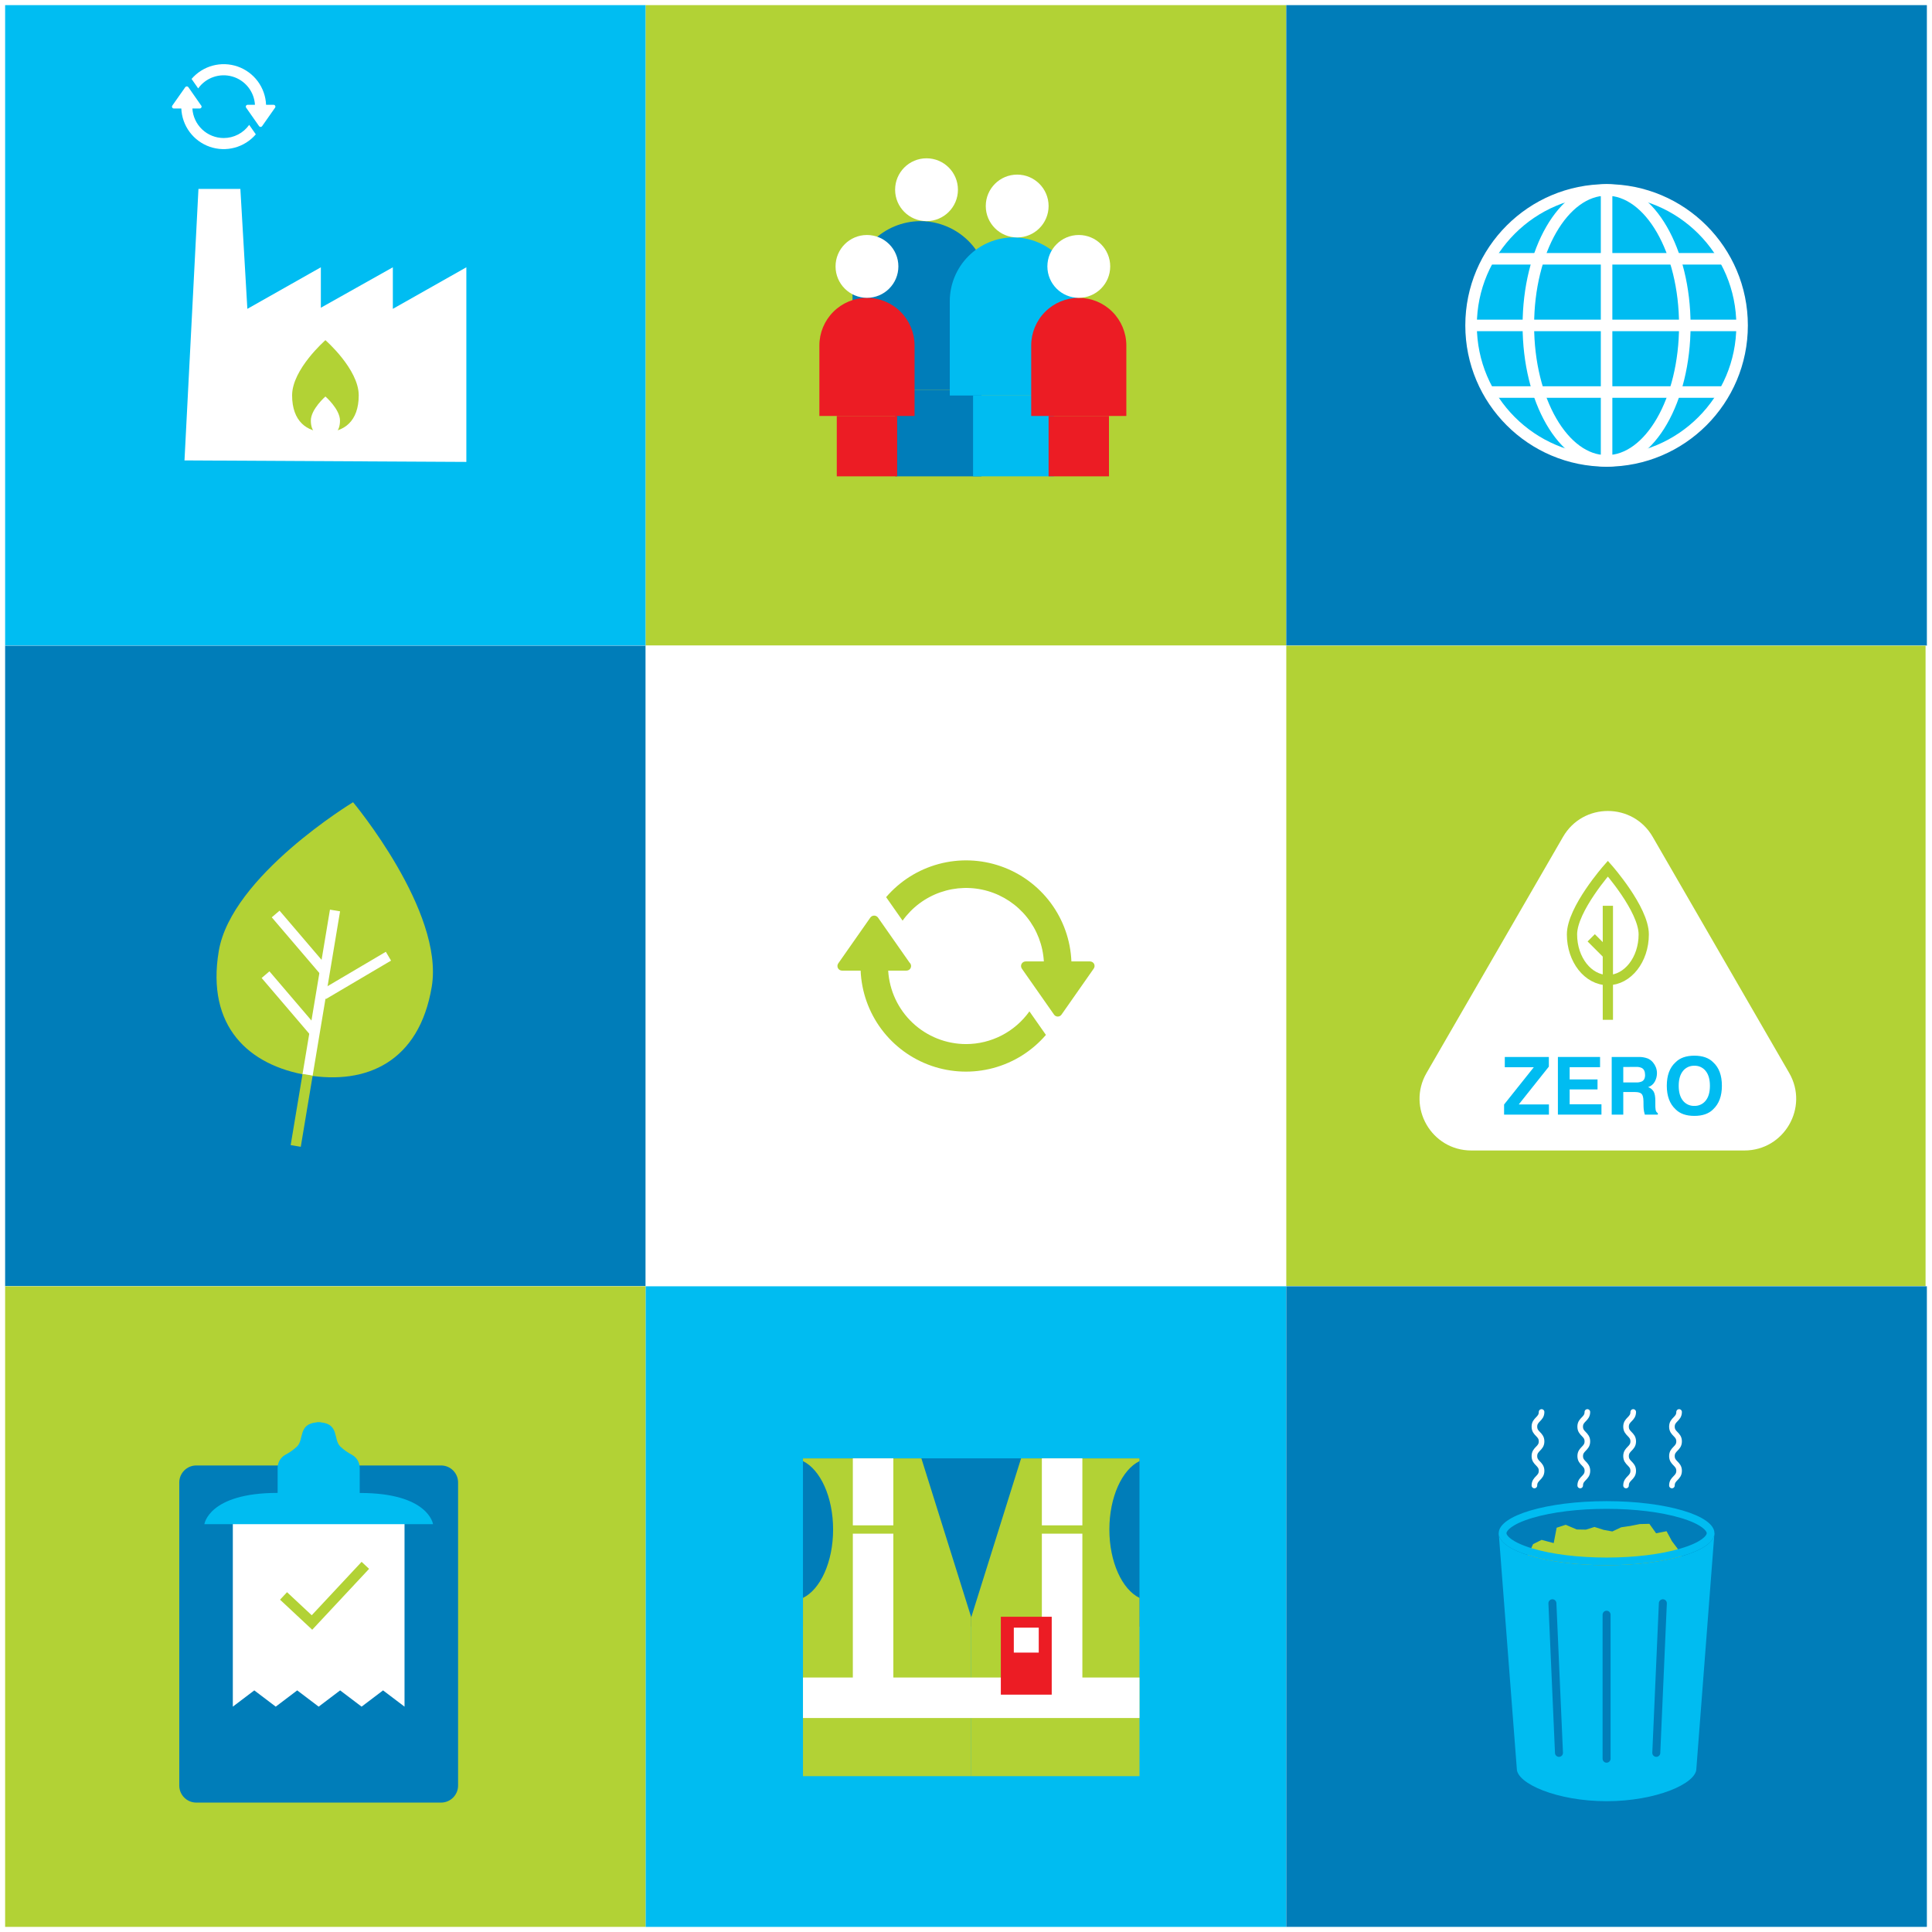 <svg width="1508" height="1508" viewBox="0 0 1508 1508" fill="none" xmlns="http://www.w3.org/2000/svg">
<g filter="url(#filter0_d)">
<rect width="1500" height="1500" transform="translate(4)" fill="white"/>
<rect width="1500" height="500" transform="translate(4)" fill="white"/>
<path d="M504 0H4V500H504V0Z" fill="#00BDF2"/>
<path d="M306.63 237.07V204.63L250.44 236.19V204.63L193.07 237.07L187.62 143.46H154.9L144 355.37L364 356.54V204.63L306.63 237.07Z" fill="white"/>
<path d="M280 304.59C280 324.98 268.35 333.3 254 333.3C239.65 333.3 228 324.98 228 304.59C228 284.2 254 261.51 254 261.51C254 261.51 280 284.2 280 304.59Z" fill="#B2D235"/>
<path d="M265.38 324.31C265.38 333.22 260.28 336.85 254 336.85C247.72 336.85 242.62 333.22 242.62 324.31C242.62 315.4 254 305.48 254 305.48C254 305.48 265.38 315.4 265.38 324.31Z" fill="white"/>
<path d="M214.8 78.57C214.679 78.335 214.495 78.138 214.27 78C214.044 77.863 213.784 77.79 213.52 77.79H207.68C207.402 71.156 205.135 64.759 201.174 59.43C197.212 54.102 191.739 50.089 185.466 47.912C179.193 45.735 172.41 45.496 166 47.226C159.589 48.956 153.847 52.574 149.52 57.61L154.69 65C157.633 60.887 161.778 57.787 166.555 56.128C171.333 54.468 176.507 54.33 181.366 55.732C186.225 57.135 190.53 60.009 193.688 63.959C196.846 67.909 198.702 72.741 199 77.79H193.31C193.046 77.789 192.787 77.861 192.561 77.998C192.335 78.135 192.151 78.331 192.029 78.566C191.907 78.8 191.852 79.064 191.87 79.327C191.888 79.591 191.978 79.844 192.13 80.06L202.22 94.48C202.354 94.668 202.531 94.821 202.736 94.927C202.942 95.032 203.169 95.087 203.4 95.087C203.631 95.087 203.858 95.032 204.064 94.927C204.269 94.821 204.446 94.668 204.58 94.48L214.7 80.06C214.85 79.844 214.939 79.591 214.957 79.329C214.974 79.066 214.92 78.804 214.8 78.57Z" fill="white"/>
<path d="M174.6 103.74C168.356 103.731 162.351 101.34 157.809 97.055C153.268 92.769 150.532 86.913 150.16 80.68H155.86C155.86 80.68 155.86 80.68 155.92 80.68C156.303 80.677 156.669 80.523 156.939 80.252C157.209 79.98 157.36 79.613 157.36 79.23C157.36 79.022 157.314 78.817 157.226 78.628C157.138 78.44 157.01 78.273 156.85 78.14L147 64C146.861 63.819 146.682 63.673 146.478 63.573C146.273 63.472 146.048 63.42 145.82 63.42C145.592 63.42 145.367 63.472 145.163 63.573C144.958 63.673 144.779 63.819 144.64 64L134.5 78.41C134.348 78.626 134.258 78.879 134.24 79.143C134.222 79.406 134.277 79.67 134.399 79.904C134.521 80.139 134.705 80.335 134.931 80.472C135.157 80.609 135.416 80.681 135.68 80.68H141.52C141.795 87.314 144.06 93.712 148.02 99.042C151.981 104.371 157.453 108.386 163.726 110.563C169.999 112.74 176.782 112.978 183.193 111.248C189.603 109.517 195.345 105.898 199.67 100.86L194.5 93.47C192.24 96.642 189.255 99.229 185.794 101.015C182.333 102.801 178.495 103.735 174.6 103.74Z" fill="white"/>
<path d="M1004 0H504V500H1004V0Z" fill="#B2D235"/>
<path d="M665.42 300.43V221.7C665.462 207.63 671.07 194.148 681.019 184.199C690.968 174.25 704.45 168.642 718.52 168.6C732.59 168.642 746.072 174.25 756.021 184.199C765.97 194.148 771.578 207.63 771.62 221.7V300.43" fill="#007DB9"/>
<path d="M766.05 300.43H698.67V367.81H766.05V300.43Z" fill="#007DB9"/>
<path d="M741.34 304.73V231C741.379 217.828 746.629 205.207 755.943 195.893C765.257 186.58 777.878 181.33 791.05 181.29C804.222 181.33 816.843 186.58 826.156 195.893C835.47 205.207 840.72 217.828 840.76 231V304.7" fill="#00BCF1"/>
<path d="M822.59 304.73H759.52V367.8H822.59V304.73Z" fill="#00BCF1"/>
<path d="M639.55 320.67V265.6C639.579 255.756 643.502 246.324 650.463 239.363C657.424 232.402 666.856 228.479 676.7 228.45C686.544 228.479 695.976 232.402 702.937 239.363C709.897 246.324 713.821 255.756 713.85 265.6V320.67" fill="#EC1C24"/>
<path d="M700.27 320.67H653.14V367.8H700.27V320.67Z" fill="#EC1C24"/>
<path d="M804.89 320.67V265.6C804.919 255.763 808.837 246.337 815.789 239.377C822.741 232.417 832.163 228.49 842 228.45C851.844 228.479 861.276 232.402 868.237 239.363C875.198 246.324 879.121 255.756 879.15 265.6V320.67" fill="#EC1C24"/>
<path d="M865.6 320.67H818.47V367.8H865.6V320.67Z" fill="#EC1C24"/>
<path d="M676.7 228.46C690.242 228.46 701.22 217.482 701.22 203.94C701.22 190.398 690.242 179.42 676.7 179.42C663.158 179.42 652.18 190.398 652.18 203.94C652.18 217.482 663.158 228.46 676.7 228.46Z" fill="white"/>
<path d="M842.04 228.46C855.582 228.46 866.56 217.482 866.56 203.94C866.56 190.398 855.582 179.42 842.04 179.42C828.498 179.42 817.52 190.398 817.52 203.94C817.52 217.482 828.498 228.46 842.04 228.46Z" fill="white"/>
<path d="M793.95 181.33C807.492 181.33 818.47 170.352 818.47 156.81C818.47 143.268 807.492 132.29 793.95 132.29C780.408 132.29 769.43 143.268 769.43 156.81C769.43 170.352 780.408 181.33 793.95 181.33Z" fill="white"/>
<path d="M723.19 168.6C736.732 168.6 747.71 157.622 747.71 144.08C747.71 130.538 736.732 119.56 723.19 119.56C709.648 119.56 698.67 130.538 698.67 144.08C698.67 157.622 709.648 168.6 723.19 168.6Z" fill="white"/>
<path d="M1504 0H1004V500H1504V0Z" fill="#007DB9"/>
<path d="M1254 355.77C1312.42 355.77 1359.77 308.415 1359.77 250C1359.77 191.585 1312.42 144.23 1254 144.23C1195.58 144.23 1148.23 191.585 1148.23 250C1148.23 308.415 1195.58 355.77 1254 355.77Z" fill="#00BCF1" stroke="white" stroke-width="9" stroke-miterlimit="10"/>
<path d="M1254 355.77C1287.72 355.77 1315.06 308.415 1315.06 250C1315.06 191.585 1287.72 144.23 1254 144.23C1220.28 144.23 1192.94 191.585 1192.94 250C1192.94 308.415 1220.28 355.77 1254 355.77Z" stroke="white" stroke-width="9" stroke-miterlimit="10"/>
<path d="M1254 144.23V355.77" stroke="white" stroke-width="9" stroke-miterlimit="10"/>
<path d="M1148.23 250H1359.77" stroke="white" stroke-width="9" stroke-miterlimit="10"/>
<path d="M1161.88 198H1346.12" stroke="white" stroke-width="9" stroke-miterlimit="10"/>
<path d="M1161.88 302H1346.12" stroke="white" stroke-width="9" stroke-miterlimit="10"/>
<rect width="1500" height="500" transform="translate(4 500)" fill="white"/>
<path d="M504 500H4V1000H504V500Z" fill="#007DB9"/>
<path d="M337 766.16C327.16 825 285.93 842.88 240 835.22C194.07 827.56 160.92 797.22 170.74 738.42C180.56 679.62 275.59 622.17 275.59 622.17C275.59 622.17 346.8 707.32 337 766.16Z" fill="#B2D235"/>
<path d="M261.49 706.67L240.04 835.22" stroke="white" stroke-width="8" stroke-miterlimit="10" stroke-linejoin="round"/>
<path d="M240.09 834.9L230.82 890.46" stroke="#B2D235" stroke-width="8" stroke-miterlimit="10" stroke-linejoin="round"/>
<path d="M215.16 709.41L253.54 754.33" stroke="white" stroke-width="8" stroke-miterlimit="10" stroke-linejoin="round"/>
<path d="M303.19 742.35L252.3 772.38" stroke="white" stroke-width="8" stroke-miterlimit="10" stroke-linejoin="round"/>
<path d="M207.26 756.76L245.63 801.68" stroke="white" stroke-width="8" stroke-miterlimit="10" stroke-linejoin="round"/>
<rect width="500" height="500" transform="translate(504 500)" fill="white"/>
<path d="M853.981 748.354C853.674 747.776 853.216 747.292 852.655 746.955C852.094 746.617 851.452 746.439 850.798 746.439H836.276C835.598 729.936 829.967 714.019 820.118 700.76C810.268 687.502 796.655 677.515 781.05 672.101C765.446 666.687 748.573 666.095 732.628 670.404C716.683 674.712 702.404 683.721 691.65 696.257L704.506 714.609C711.816 704.351 722.13 696.615 734.025 692.47C745.92 688.325 758.808 687.976 770.91 691.469C783.012 694.963 793.731 702.128 801.587 711.974C809.443 721.821 814.048 733.863 814.766 746.439H800.542C799.885 746.437 799.241 746.616 798.679 746.957C798.117 747.297 797.66 747.785 797.357 748.368C797.054 748.951 796.917 749.606 796.961 750.261C797.005 750.916 797.229 751.547 797.608 752.084L822.698 787.917C823.025 788.394 823.463 788.784 823.974 789.054C824.485 789.323 825.055 789.464 825.633 789.464C826.211 789.464 826.78 789.323 827.291 789.054C827.803 788.784 828.24 788.394 828.567 787.917L853.658 752.084C854.048 751.551 854.284 750.922 854.341 750.264C854.398 749.606 854.274 748.945 853.981 748.354Z" fill="#B2D235"/>
<path d="M754.016 810.944C738.491 810.92 723.561 804.973 712.271 794.317C700.982 783.661 694.184 769.098 693.266 753.6H707.565C708.299 753.601 709.015 753.376 709.617 752.955C710.218 752.535 710.676 751.94 710.929 751.251C711.181 750.562 711.216 749.811 711.028 749.102C710.839 748.392 710.438 747.758 709.877 747.284L685.259 712.123C684.916 711.669 684.472 711.302 683.963 711.048C683.454 710.795 682.893 710.664 682.325 710.664C681.756 710.664 681.195 710.795 680.686 711.048C680.177 711.302 679.734 711.669 679.39 712.123L654.3 747.956C653.921 748.492 653.697 749.123 653.653 749.778C653.609 750.434 653.746 751.088 654.049 751.671C654.352 752.254 654.809 752.742 655.371 753.082C655.933 753.423 656.577 753.602 657.234 753.6H671.756C672.447 770.097 678.084 786.005 687.936 799.255C697.787 812.505 711.397 822.485 726.996 827.898C742.595 833.31 759.461 833.905 775.402 829.604C791.344 825.303 805.622 816.306 816.382 803.782L803.501 785.405C797.886 793.299 790.465 799.736 781.857 804.178C773.249 808.621 763.703 810.94 754.016 810.944Z" fill="#B2D235"/>
<g clip-path="url(#clip0)">
<path d="M1502.98 500H1002.98V1000H1502.98V500Z" fill="#B2D235"/>
<path d="M1220.02 649.169L1113.47 833.484C1097.92 860.383 1117.36 894 1148.45 894H1361.55C1392.64 894 1412.08 860.383 1396.53 833.484L1289.98 649.169C1274.43 622.277 1235.57 622.277 1220.02 649.169Z" fill="white"/>
<path d="M1174 858.099L1197.2 829H1174.55V821H1208.94V828.536L1185.44 858.066H1209V866H1174V858.099Z" fill="#00BCF1"/>
<path d="M1248.91 828.988H1225.17V838.533H1246.93V846.331H1225.17V857.921H1250V866H1216V821H1248.91V828.988Z" fill="#00BCF1"/>
<path d="M1286.14 822.187C1287.74 822.885 1289.16 823.965 1290.28 825.335C1291.21 826.469 1291.96 827.747 1292.5 829.121C1293.07 830.627 1293.34 832.23 1293.32 833.842C1293.29 836.048 1292.73 838.213 1291.69 840.146C1290.57 842.252 1288.69 843.825 1286.44 844.52C1288.25 845.161 1289.78 846.42 1290.77 848.082C1291.59 849.615 1292.05 851.959 1292.05 855.107V858.13C1292.01 859.53 1292.09 860.93 1292.3 862.314C1292.38 862.84 1292.58 863.341 1292.87 863.783C1293.17 864.225 1293.55 864.597 1294 864.873V866H1283.84C1283.55 865.006 1283.36 864.202 1283.24 863.589C1283 862.313 1282.87 861.019 1282.84 859.721L1282.79 855.538C1282.74 852.671 1282.26 850.761 1281.32 849.805C1280.38 848.844 1278.63 848.372 1276.06 848.372H1267.03V866H1258V821.003H1279.19C1281.55 820.963 1283.91 821.365 1286.14 822.187ZM1267.03 828.814V840.9H1276.98C1278.5 840.982 1280.01 840.73 1281.43 840.163C1283.17 839.335 1284.05 837.628 1284.05 835.102C1284.05 832.373 1283.2 830.543 1281.51 829.609C1280.17 828.987 1278.71 828.703 1277.24 828.781L1267.03 828.814Z" fill="#00BCF1"/>
<path d="M1337.22 861.821C1333.83 865.274 1328.93 867 1322.52 867C1316.1 867 1311.2 865.274 1307.82 861.821C1303.27 857.584 1301 851.478 1301 843.504C1301 835.367 1303.27 829.258 1307.82 825.179C1311.2 821.726 1316.1 820 1322.52 820C1328.93 820 1333.83 821.726 1337.22 825.179C1341.74 829.264 1344.01 835.372 1344 843.504C1344 851.472 1341.74 857.578 1337.22 861.821ZM1331.36 855.072C1333.56 852.345 1334.66 848.489 1334.66 843.504C1334.66 838.519 1333.56 834.666 1331.36 831.944C1330.32 830.617 1328.97 829.553 1327.44 828.842C1325.9 828.131 1324.21 827.792 1322.52 827.854C1320.81 827.793 1319.11 828.134 1317.56 828.848C1316.01 829.562 1314.65 830.628 1313.6 831.961C1311.4 834.688 1310.3 838.546 1310.3 843.537C1310.3 848.527 1311.4 852.383 1313.6 855.105C1314.65 856.43 1316.01 857.49 1317.55 858.201C1319.09 858.912 1320.78 859.252 1322.48 859.195C1324.19 859.254 1325.88 858.911 1327.42 858.194C1328.97 857.477 1330.32 856.407 1331.36 855.072Z" fill="#00BCF1"/>
<path d="M1283 725.352C1283 745.002 1270.47 761 1255 761C1239.53 761 1227 745.043 1227 725.352C1227 705.661 1255 674 1255 674C1255 674 1283 705.669 1283 725.352Z" stroke="#B2D235" stroke-width="8" stroke-miterlimit="10"/>
<path d="M1255 703V792" stroke="#B2D235" stroke-width="8"/>
<path d="M1255 741L1242 728" stroke="#B2D235" stroke-width="8"/>
</g>
<rect width="1500" height="500" transform="translate(4 1000)" fill="white"/>
<path d="M504 1000H4V1500H504V1000Z" fill="#B2D235"/>
<path d="M344.26 1139.85H153.22C145.88 1139.85 139.93 1145.8 139.93 1153.14V1389.7C139.93 1397.04 145.88 1402.99 153.22 1402.99H344.26C351.6 1402.99 357.55 1397.04 357.55 1389.7V1153.14C357.55 1145.8 351.6 1139.85 344.26 1139.85Z" fill="#007DB9"/>
<path d="M181.73 1176.69V1303.02V1310.7V1328.1L198.48 1315.41L215.23 1328.1L231.98 1315.41L248.73 1328.1L265.48 1315.41L282.24 1328.1L298.99 1315.41L315.75 1328.1V1310.7V1303.02V1176.69H181.73Z" fill="white"/>
<path d="M285.17 1217.81L243.51 1262.42L221.31 1241.69" stroke="#B2D235" stroke-width="8" stroke-miterlimit="10"/>
<path d="M338 1185.69H159.53C159.53 1185.69 162.81 1161.27 216.7 1161.27V1141.75C216.701 1139.63 217.276 1137.56 218.362 1135.74C219.448 1133.92 221.006 1132.43 222.87 1131.43C226.175 1129.7 229.224 1127.52 231.93 1124.95C237.47 1119.41 232.53 1107.44 247.4 1106.17V1106.06C247.86 1106.06 248.3 1106.06 248.74 1106.06C249.18 1106.06 249.62 1106.06 250.09 1106.06V1106.17C265 1107.44 260 1119.41 265.55 1125C268.257 1127.57 271.31 1129.75 274.62 1131.48C276.481 1132.49 278.036 1133.98 279.121 1135.79C280.205 1137.61 280.778 1139.68 280.78 1141.8V1161.32C334.67 1161.27 338 1185.69 338 1185.69Z" fill="#00BCF1"/>
<g clip-path="url(#clip1)">
<path d="M1004 992.63H504V1500H1004V992.63Z" fill="#00BCF1"/>
<path d="M889.41 1134.31H626.76V1265.64H889.41V1134.31Z" fill="#007DB9"/>
<path d="M719.17 1134.31H626.76V1136.46C640.33 1143.09 650.27 1164.46 650.27 1189.84C650.27 1215.22 640.33 1236.59 626.76 1243.23V1382.37H758.08V1258.37L719.17 1134.31Z" fill="#B2D235"/>
<path d="M797 1134.31H889.41V1136.46C875.84 1143.09 865.9 1164.46 865.9 1189.84C865.9 1215.22 875.84 1236.59 889.41 1243.23V1382.37H758.08V1258.37L797 1134.31Z" fill="#B2D235"/>
<path d="M697.29 1134.31H665.67V1306.17H697.29V1134.31Z" fill="white"/>
<path d="M844.83 1134.31H813.21V1306.17H844.83V1134.31Z" fill="white"/>
<path d="M889.41 1336.98V1305.36H626.76V1336.98H889.41Z" fill="white"/>
<path d="M650.27 1189.84H717.55" stroke="#B2D235" stroke-width="6.49" stroke-miterlimit="10"/>
<path d="M795.37 1189.84H862.66" stroke="#B2D235" stroke-width="6.49" stroke-miterlimit="10"/>
<path d="M820.91 1257.94H781.19V1318.74H820.91V1257.94Z" fill="#EC1C24"/>
<path d="M810.78 1266.45H791.32V1285.91H810.78V1266.45Z" fill="white"/>
</g>
<path d="M1504 1000H1004V1500H1504V1000Z" fill="#007DB9"/>
<path d="M1324.07 1376.6C1324.07 1388.09 1292.7 1401.91 1254 1401.91C1215.3 1401.91 1183.93 1388.09 1183.93 1376.6L1169.82 1192.72H1338.18L1324.07 1376.6Z" fill="#00BCF1"/>
<path d="M1254 1217.73C1300.49 1217.73 1338.18 1206.53 1338.18 1192.72C1338.18 1178.91 1300.49 1167.71 1254 1167.71C1207.51 1167.71 1169.82 1178.91 1169.82 1192.72C1169.82 1206.53 1207.51 1217.73 1254 1217.73Z" fill="#007DB9"/>
<path d="M1254 1256.34V1368.73" stroke="#007DB9" stroke-width="6.23" stroke-miterlimit="10" stroke-linecap="round"/>
<path d="M1211.71 1247.4L1216.84 1364.17" stroke="#007DB9" stroke-width="6.23" stroke-miterlimit="10" stroke-linecap="round"/>
<path d="M1297.92 1247.4L1292.8 1364.17" stroke="#007DB9" stroke-width="6.23" stroke-miterlimit="10" stroke-linecap="round"/>
<path d="M1254 1217.73C1276.81 1217.73 1297.49 1215.03 1312.65 1210.65L1309.38 1204.75L1305 1198.9L1300.81 1191.16L1292.65 1192.78L1287.39 1185.4L1279.92 1185.59L1272.51 1187.06L1265.41 1188.11L1258.48 1191.36L1251.67 1190.11L1244.55 1187.85L1237.85 1189.94L1230.7 1189.81L1222.12 1186.15L1215.02 1188.44L1212.73 1200.44L1203.28 1197.93L1196.63 1201.25L1192.69 1209.89C1208.07 1214.7 1229.84 1217.73 1254 1217.73Z" fill="#B2D235"/>
<path d="M1305 1155.49C1305 1149.76 1310.6 1149.76 1310.6 1144.02C1310.6 1138.28 1305 1138.28 1305 1132.54C1305 1126.8 1310.6 1126.8 1310.6 1121.06C1310.6 1115.32 1305 1115.31 1305 1109.57C1305 1103.83 1310.6 1103.83 1310.6 1098.09" stroke="white" stroke-width="4.37" stroke-miterlimit="10" stroke-linecap="round"/>
<path d="M1269.19 1155.49C1269.19 1149.76 1274.8 1149.76 1274.8 1144.02C1274.8 1138.28 1269.19 1138.28 1269.19 1132.54C1269.19 1126.8 1274.8 1126.8 1274.8 1121.06C1274.8 1115.32 1269.19 1115.31 1269.19 1109.57C1269.19 1103.83 1274.8 1103.83 1274.8 1098.09" stroke="white" stroke-width="4.37" stroke-miterlimit="10" stroke-linecap="round"/>
<path d="M1233.42 1155.49C1233.42 1149.76 1239.03 1149.76 1239.03 1144.02C1239.03 1138.28 1233.42 1138.28 1233.42 1132.54C1233.42 1126.8 1239 1126.8 1239 1121.06C1239 1115.32 1233.39 1115.31 1233.39 1109.57C1233.39 1103.83 1239 1103.83 1239 1098.09" stroke="white" stroke-width="4.37" stroke-miterlimit="10" stroke-linecap="round"/>
<path d="M1197.66 1155.49C1197.66 1149.76 1203.26 1149.76 1203.26 1144.02C1203.26 1138.28 1197.66 1138.28 1197.66 1132.54C1197.66 1126.8 1203.26 1126.8 1203.26 1121.06C1203.26 1115.32 1197.66 1115.31 1197.66 1109.57C1197.66 1103.83 1203.26 1103.83 1203.26 1098.09" stroke="white" stroke-width="4.37" stroke-miterlimit="10" stroke-linecap="round"/>
<path d="M1254 1173.71C1275.92 1173.71 1296.46 1176.22 1311.82 1180.78C1328.52 1185.78 1332.18 1191.08 1332.18 1192.72C1332.18 1194.36 1328.52 1199.72 1311.82 1204.65C1296.46 1209.22 1275.92 1211.73 1254 1211.73C1232.08 1211.73 1211.54 1209.22 1196.18 1204.65C1179.48 1199.65 1175.82 1194.36 1175.82 1192.72C1175.82 1191.08 1179.48 1185.72 1196.18 1180.78C1211.54 1176.22 1232.08 1173.71 1254 1173.71ZM1254 1167.71C1207.51 1167.71 1169.82 1178.91 1169.82 1192.71C1169.82 1206.51 1207.51 1217.71 1254 1217.71C1300.49 1217.71 1338.18 1206.51 1338.18 1192.71C1338.18 1178.91 1300.49 1167.71 1254 1167.71Z" fill="#00BCF1"/>
</g>
<defs>
<filter id="filter0_d" x="0" y="0" width="1508" height="1508" filterUnits="userSpaceOnUse" color-interpolation-filters="sRGB">
<feFlood flood-opacity="0" result="BackgroundImageFix"/>
<feColorMatrix in="SourceAlpha" type="matrix" values="0 0 0 0 0 0 0 0 0 0 0 0 0 0 0 0 0 0 127 0"/>
<feOffset dy="4"/>
<feGaussianBlur stdDeviation="2"/>
<feColorMatrix type="matrix" values="0 0 0 0 0 0 0 0 0 0 0 0 0 0 0 0 0 0 0.25 0"/>
<feBlend mode="normal" in2="BackgroundImageFix" result="effect1_dropShadow"/>
<feBlend mode="normal" in="SourceGraphic" in2="effect1_dropShadow" result="shape"/>
</filter>
<clipPath id="clip0">
<rect width="500" height="500" fill="white" transform="translate(1004 500)"/>
</clipPath>
<clipPath id="clip1">
<rect width="500" height="500" fill="white" transform="translate(504 1000)"/>
</clipPath>
</defs>
</svg>

